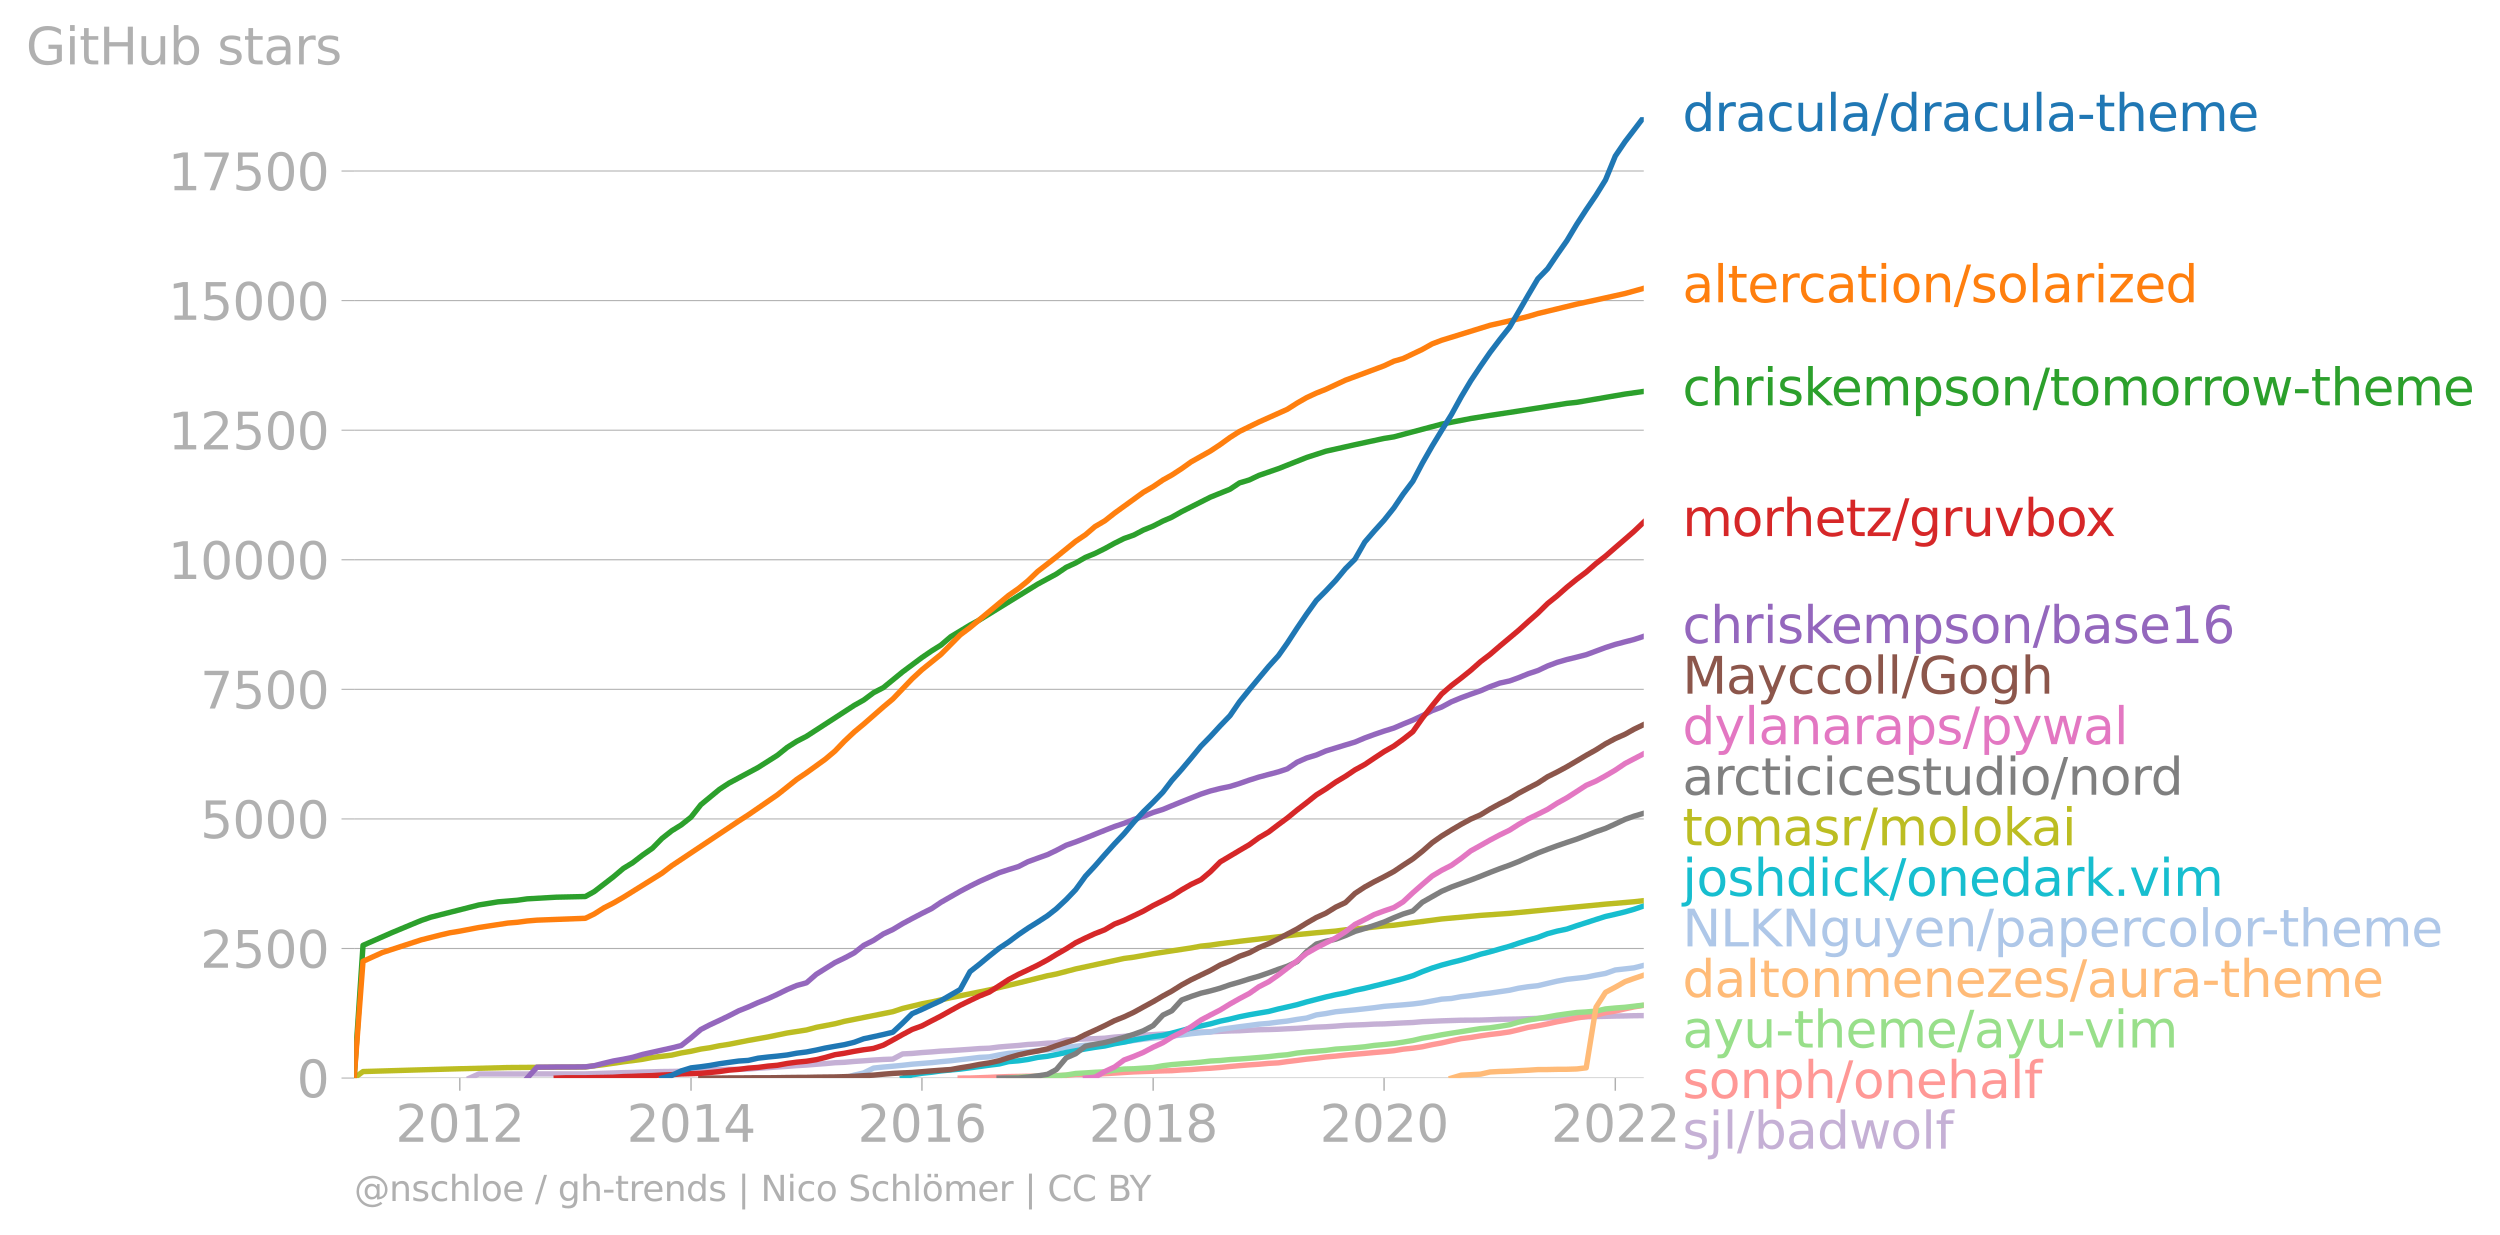 <svg xmlns:xlink="http://www.w3.org/1999/xlink" width="923.071" height="456.096" viewBox="0 0 692.303 342.072" xmlns="http://www.w3.org/2000/svg"><defs><style>*{stroke-linejoin:round;stroke-linecap:butt}</style></defs><g id="figure_1"><path d="M0 342.072h692.303V0H0v342.072z" style="fill:none" id="patch_1"/><g id="axes_1"><path d="M98.073 298.545h357.12V32.433H98.073v266.112z" style="fill:none" id="patch_2"/><g id="matplotlib.axis_1"><g id="xtick_1"><g id="line2d_1"><defs><path id="mb9851a4732" d="M0 0v3.5" style="stroke:#b0b0b0;stroke-width:.4"/></defs><use xlink:href="#mb9851a4732" x="127.329" y="298.545" style="fill:#b0b0b0;stroke:#b0b0b0;stroke-width:.4"/></g><g style="fill:#b0b0b0" transform="matrix(.14 0 0 -.14 109.514 316.183)" id="text_1"><defs><path id="DejaVuSans-32" d="M1228 531h2203V0H469v531q359 372 979 998 621 627 780 809 303 340 423 576 121 236 121 464 0 372-261 606-261 235-680 235-297 0-627-103-329-103-704-313v638q381 153 712 231 332 78 607 78 725 0 1156-363 431-362 431-968 0-288-108-546-107-257-392-607-78-91-497-524-418-433-1181-1211z" transform="scale(.016)"/><path id="DejaVuSans-30" d="M2034 4250q-487 0-733-480-245-479-245-1442 0-959 245-1439 246-480 733-480 491 0 736 480 246 480 246 1439 0 963-246 1442-245 480-736 480zm0 500q785 0 1199-621 414-620 414-1801 0-1178-414-1799Q2819-91 2034-91q-784 0-1198 620-414 621-414 1799 0 1181 414 1801 414 621 1198 621z" transform="scale(.016)"/><path id="DejaVuSans-31" d="M794 531h1031v3560L703 3866v575l1116 225h631V531h1031V0H794v531z" transform="scale(.016)"/></defs><use xlink:href="#DejaVuSans-32"/><use xlink:href="#DejaVuSans-30" x="63.623"/><use xlink:href="#DejaVuSans-31" x="127.246"/><use xlink:href="#DejaVuSans-32" x="190.869"/></g></g><g id="xtick_2"><use xlink:href="#mb9851a4732" x="191.361" y="298.545" style="fill:#b0b0b0;stroke:#b0b0b0;stroke-width:.4" id="line2d_2"/><g style="fill:#b0b0b0" transform="matrix(.14 0 0 -.14 173.546 316.183)" id="text_2"><defs><path id="DejaVuSans-34" d="M2419 4116 825 1625h1594v2491zm-166 550h794V1625h666v-525h-666V0h-628v1100H313v609l1940 2957z" transform="scale(.016)"/></defs><use xlink:href="#DejaVuSans-32"/><use xlink:href="#DejaVuSans-30" x="63.623"/><use xlink:href="#DejaVuSans-31" x="127.246"/><use xlink:href="#DejaVuSans-34" x="190.869"/></g></g><g id="xtick_3"><use xlink:href="#mb9851a4732" x="255.304" y="298.545" style="fill:#b0b0b0;stroke:#b0b0b0;stroke-width:.4" id="line2d_3"/><g style="fill:#b0b0b0" transform="matrix(.14 0 0 -.14 237.489 316.183)" id="text_3"><defs><path id="DejaVuSans-36" d="M2113 2584q-425 0-674-291-248-290-248-796 0-503 248-796 249-292 674-292t673 292q248 293 248 796 0 506-248 796-248 291-673 291zm1253 1979v-575q-238 112-480 171-242 60-480 60-625 0-955-422-329-422-376-1275 184 272 462 417 279 145 613 145 703 0 1111-427 408-426 408-1160 0-719-425-1154Q2819-91 2113-91q-810 0-1238 620-428 621-428 1799 0 1106 525 1764t1409 658q238 0 480-47t505-140z" transform="scale(.016)"/></defs><use xlink:href="#DejaVuSans-32"/><use xlink:href="#DejaVuSans-30" x="63.623"/><use xlink:href="#DejaVuSans-31" x="127.246"/><use xlink:href="#DejaVuSans-36" x="190.869"/></g></g><g id="xtick_4"><use xlink:href="#mb9851a4732" x="319.335" y="298.545" style="fill:#b0b0b0;stroke:#b0b0b0;stroke-width:.4" id="line2d_4"/><g style="fill:#b0b0b0" transform="matrix(.14 0 0 -.14 301.52 316.183)" id="text_4"><defs><path id="DejaVuSans-38" d="M2034 2216q-450 0-708-241-257-241-257-662 0-422 257-663 258-241 708-241t709 242q260 243 260 662 0 421-258 662-257 241-711 241zm-631 268q-406 100-633 378-226 279-226 679 0 559 398 884 399 325 1092 325 697 0 1094-325t397-884q0-400-227-679-226-278-629-378 456-106 710-416 255-309 255-755 0-679-414-1042Q2806-91 2034-91q-771 0-1186 362-414 363-414 1042 0 446 256 755 257 310 713 416zm-231 997q0-362 226-565 227-203 636-203 407 0 636 203 230 203 230 565 0 363-230 566-229 203-636 203-409 0-636-203-226-203-226-566z" transform="scale(.016)"/></defs><use xlink:href="#DejaVuSans-32"/><use xlink:href="#DejaVuSans-30" x="63.623"/><use xlink:href="#DejaVuSans-31" x="127.246"/><use xlink:href="#DejaVuSans-38" x="190.869"/></g></g><g id="xtick_5"><use xlink:href="#mb9851a4732" x="383.279" y="298.545" style="fill:#b0b0b0;stroke:#b0b0b0;stroke-width:.4" id="line2d_5"/><g style="fill:#b0b0b0" transform="matrix(.14 0 0 -.14 365.464 316.183)" id="text_5"><use xlink:href="#DejaVuSans-32"/><use xlink:href="#DejaVuSans-30" x="63.623"/><use xlink:href="#DejaVuSans-32" x="127.246"/><use xlink:href="#DejaVuSans-30" x="190.869"/></g></g><g id="xtick_6"><use xlink:href="#mb9851a4732" x="447.31" y="298.545" style="fill:#b0b0b0;stroke:#b0b0b0;stroke-width:.4" id="line2d_6"/><g style="fill:#b0b0b0" transform="matrix(.14 0 0 -.14 429.495 316.183)" id="text_6"><use xlink:href="#DejaVuSans-32"/><use xlink:href="#DejaVuSans-30" x="63.623"/><use xlink:href="#DejaVuSans-32" x="127.246"/><use xlink:href="#DejaVuSans-32" x="190.869"/></g></g></g><g id="matplotlib.axis_2"><g id="ytick_1"><path d="M98.073 298.545h357.12" clip-path="url(#pf2bce7e494)" style="fill:none;stroke:#b0b0b0;stroke-width:.3;stroke-linecap:square" id="line2d_7"/><g id="line2d_8"><defs><path id="m38e3eb437b" d="M0 0h-3.5" style="stroke:#b0b0b0;stroke-width:.3"/></defs><use xlink:href="#m38e3eb437b" x="98.073" y="298.545" style="fill:#b0b0b0;stroke:#b0b0b0;stroke-width:.3"/></g><use xlink:href="#DejaVuSans-30" style="fill:#b0b0b0" transform="matrix(.14 0 0 -.14 82.166 303.864)" id="text_7"/></g><g id="ytick_2"><path d="M98.073 262.662h357.12" clip-path="url(#pf2bce7e494)" style="fill:none;stroke:#b0b0b0;stroke-width:.3;stroke-linecap:square" id="line2d_9"/><use xlink:href="#m38e3eb437b" x="98.073" y="262.662" style="fill:#b0b0b0;stroke:#b0b0b0;stroke-width:.3" id="line2d_10"/><g style="fill:#b0b0b0" transform="matrix(.14 0 0 -.14 55.443 267.98)" id="text_8"><defs><path id="DejaVuSans-35" d="M691 4666h2478v-532H1269V2991q137 47 274 70 138 23 276 23 781 0 1237-428 457-428 457-1159 0-753-469-1171Q2575-91 1722-91q-294 0-599 50Q819 9 494 109v635q281-153 581-228t634-75q541 0 856 284 316 284 316 772 0 487-316 771-315 285-856 285-253 0-505-56-251-56-513-175v2344z" transform="scale(.016)"/></defs><use xlink:href="#DejaVuSans-32"/><use xlink:href="#DejaVuSans-35" x="63.623"/><use xlink:href="#DejaVuSans-30" x="127.246"/><use xlink:href="#DejaVuSans-30" x="190.869"/></g></g><g id="ytick_3"><path d="M98.073 226.778h357.12" clip-path="url(#pf2bce7e494)" style="fill:none;stroke:#b0b0b0;stroke-width:.3;stroke-linecap:square" id="line2d_11"/><use xlink:href="#m38e3eb437b" x="98.073" y="226.778" style="fill:#b0b0b0;stroke:#b0b0b0;stroke-width:.3" id="line2d_12"/><g style="fill:#b0b0b0" transform="matrix(.14 0 0 -.14 55.443 232.097)" id="text_9"><use xlink:href="#DejaVuSans-35"/><use xlink:href="#DejaVuSans-30" x="63.623"/><use xlink:href="#DejaVuSans-30" x="127.246"/><use xlink:href="#DejaVuSans-30" x="190.869"/></g></g><g id="ytick_4"><path d="M98.073 190.895h357.12" clip-path="url(#pf2bce7e494)" style="fill:none;stroke:#b0b0b0;stroke-width:.3;stroke-linecap:square" id="line2d_13"/><use xlink:href="#m38e3eb437b" x="98.073" y="190.895" style="fill:#b0b0b0;stroke:#b0b0b0;stroke-width:.3" id="line2d_14"/><g style="fill:#b0b0b0" transform="matrix(.14 0 0 -.14 55.443 196.213)" id="text_10"><defs><path id="DejaVuSans-37" d="M525 4666h3000v-269L1831 0h-659l1594 4134H525v532z" transform="scale(.016)"/></defs><use xlink:href="#DejaVuSans-37"/><use xlink:href="#DejaVuSans-35" x="63.623"/><use xlink:href="#DejaVuSans-30" x="127.246"/><use xlink:href="#DejaVuSans-30" x="190.869"/></g></g><g id="ytick_5"><path d="M98.073 155.011h357.12" clip-path="url(#pf2bce7e494)" style="fill:none;stroke:#b0b0b0;stroke-width:.3;stroke-linecap:square" id="line2d_15"/><use xlink:href="#m38e3eb437b" x="98.073" y="155.011" style="fill:#b0b0b0;stroke:#b0b0b0;stroke-width:.3" id="line2d_16"/><g style="fill:#b0b0b0" transform="matrix(.14 0 0 -.14 46.536 160.33)" id="text_11"><use xlink:href="#DejaVuSans-31"/><use xlink:href="#DejaVuSans-30" x="63.623"/><use xlink:href="#DejaVuSans-30" x="127.246"/><use xlink:href="#DejaVuSans-30" x="190.869"/><use xlink:href="#DejaVuSans-30" x="254.492"/></g></g><g id="ytick_6"><path d="M98.073 119.128h357.12" clip-path="url(#pf2bce7e494)" style="fill:none;stroke:#b0b0b0;stroke-width:.3;stroke-linecap:square" id="line2d_17"/><use xlink:href="#m38e3eb437b" x="98.073" y="119.128" style="fill:#b0b0b0;stroke:#b0b0b0;stroke-width:.3" id="line2d_18"/><g style="fill:#b0b0b0" transform="matrix(.14 0 0 -.14 46.536 124.446)" id="text_12"><use xlink:href="#DejaVuSans-31"/><use xlink:href="#DejaVuSans-32" x="63.623"/><use xlink:href="#DejaVuSans-35" x="127.246"/><use xlink:href="#DejaVuSans-30" x="190.869"/><use xlink:href="#DejaVuSans-30" x="254.492"/></g></g><g id="ytick_7"><path d="M98.073 83.244h357.12" clip-path="url(#pf2bce7e494)" style="fill:none;stroke:#b0b0b0;stroke-width:.3;stroke-linecap:square" id="line2d_19"/><use xlink:href="#m38e3eb437b" x="98.073" y="83.244" style="fill:#b0b0b0;stroke:#b0b0b0;stroke-width:.3" id="line2d_20"/><g style="fill:#b0b0b0" transform="matrix(.14 0 0 -.14 46.536 88.563)" id="text_13"><use xlink:href="#DejaVuSans-31"/><use xlink:href="#DejaVuSans-35" x="63.623"/><use xlink:href="#DejaVuSans-30" x="127.246"/><use xlink:href="#DejaVuSans-30" x="190.869"/><use xlink:href="#DejaVuSans-30" x="254.492"/></g></g><g id="ytick_8"><path d="M98.073 47.36h357.12" clip-path="url(#pf2bce7e494)" style="fill:none;stroke:#b0b0b0;stroke-width:.3;stroke-linecap:square" id="line2d_21"/><use xlink:href="#m38e3eb437b" x="98.073" y="47.361" style="fill:#b0b0b0;stroke:#b0b0b0;stroke-width:.3" id="line2d_22"/><g style="fill:#b0b0b0" transform="matrix(.14 0 0 -.14 46.536 52.68)" id="text_14"><use xlink:href="#DejaVuSans-31"/><use xlink:href="#DejaVuSans-37" x="63.623"/><use xlink:href="#DejaVuSans-35" x="127.246"/><use xlink:href="#DejaVuSans-30" x="190.869"/><use xlink:href="#DejaVuSans-30" x="254.492"/></g></g><g style="fill:#b0b0b0" transform="matrix(.14 0 0 -.14 7.2 17.838)" id="text_15"><defs><path id="DejaVuSans-47" d="M3809 666v1253H2778v519h1656V434q-365-259-806-392-440-133-940-133-1094 0-1712 639-617 640-617 1780 0 1144 617 1783 618 639 1712 639 456 0 867-113 411-112 758-331v-672q-350 297-744 447t-828 150q-857 0-1287-478-429-478-429-1425 0-944 429-1422 430-478 1287-478 334 0 596 58 263 58 472 180z" transform="scale(.016)"/><path id="DejaVuSans-69" d="M603 3500h575V0H603v3500zm0 1363h575v-729H603v729z" transform="scale(.016)"/><path id="DejaVuSans-74" d="M1172 4494v-994h1184v-447H1172V1153q0-428 117-550t477-122h590V0h-590q-666 0-919 248-253 249-253 905v1900H172v447h422v994h578z" transform="scale(.016)"/><path id="DejaVuSans-48" d="M628 4666h631V2753h2294v1913h631V0h-631v2222H1259V0H628v4666z" transform="scale(.016)"/><path id="DejaVuSans-75" d="M544 1381v2119h575V1403q0-497 193-746 194-248 582-248 465 0 735 297 271 297 271 810v1984h575V0h-575v538q-209-319-486-474-276-155-642-155-603 0-916 375-312 375-312 1097zm1447 2203z" transform="scale(.016)"/><path id="DejaVuSans-62" d="M3116 1747q0 634-261 995t-717 361q-457 0-718-361t-261-995q0-634 261-995t718-361q456 0 717 361t261 995zM1159 2969q182 312 458 463 277 152 661 152 638 0 1036-506 399-506 399-1331T3314 415Q2916-91 2278-91q-384 0-661 152-276 152-458 464V0H581v4863h578V2969z" transform="scale(.016)"/><path id="DejaVuSans-73" d="M2834 3397v-544q-243 125-506 187-262 63-544 63-428 0-642-131t-214-394q0-200 153-314t616-217l197-44q612-131 870-370t258-667q0-488-386-773Q2250-91 1575-91q-281 0-586 55T347 128v594q319-166 628-249 309-82 613-82 406 0 624 139 219 139 219 392 0 234-158 359-157 125-692 241l-200 47q-534 112-772 345-237 233-237 639 0 494 350 762 350 269 994 269 318 0 599-47 282-46 519-140z" transform="scale(.016)"/><path id="DejaVuSans-61" d="M2194 1759q-697 0-966-159t-269-544q0-306 202-486 202-179 548-179 479 0 768 339t289 901v128h-572zm1147 238V0h-575v531q-197-318-491-470T1556-91q-537 0-855 302-317 302-317 808 0 590 395 890 396 300 1180 300h807v57q0 397-261 614t-733 217q-300 0-585-72-284-72-546-216v532q315 122 612 182 297 61 578 61 760 0 1135-394 375-393 375-1193z" transform="scale(.016)"/><path id="DejaVuSans-72" d="M2631 2963q-97 56-211 82-114 27-251 27-488 0-749-317t-261-911V0H581v3500h578v-544q182 319 472 473 291 155 707 155 59 0 131-8 72-7 159-23l3-590z" transform="scale(.016)"/></defs><use xlink:href="#DejaVuSans-47"/><use xlink:href="#DejaVuSans-69" x="77.49"/><use xlink:href="#DejaVuSans-74" x="105.273"/><use xlink:href="#DejaVuSans-48" x="144.482"/><use xlink:href="#DejaVuSans-75" x="219.678"/><use xlink:href="#DejaVuSans-62" x="283.057"/><use xlink:href="#DejaVuSans-20" x="346.533"/><use xlink:href="#DejaVuSans-73" x="378.32"/><use xlink:href="#DejaVuSans-74" x="430.42"/><use xlink:href="#DejaVuSans-61" x="469.629"/><use xlink:href="#DejaVuSans-72" x="530.908"/><use xlink:href="#DejaVuSans-73" x="572.021"/></g></g><path d="m130.045 298.545 2.54-1.134h2.715l2.628-.014H145.987l2.715-.015H162.104l2.453-.071 2.715-.1 2.628-.087 2.715-.086 2.628-.057 2.716-.115 2.715-.058 2.628-.071 2.715-.03 2.628-.057 2.716-.086 2.715-.172 2.453-.115 2.715-.072 2.628-.086 2.715-.014 2.628-.057 2.715-.23 2.716-.158 2.628-.187 2.715-.172 2.628-.2 2.715-.159 2.716-.215 2.452-.187 2.716-.244 2.628-.114 2.715-.244 2.628-.173 2.715-.215 2.716-.158 2.627-.1 2.716-1.436 2.628-.129 2.715-.244 2.715-.186 2.54-.216 2.716-.143 2.628-.173 2.715-.186 2.628-.201 2.716-.1 2.715-.345 2.628-.215 2.715-.201 2.628-.273 2.715-.143 2.716-.216 2.452-.1 2.716-.747 2.628-.2 2.715-.13 2.628-.072 2.715-.129 2.716-.315 2.627-.201 2.716-.288 2.628-.071 2.715-.115 2.716-.172 2.452-.072 2.716-.086 2.627-.23 2.716-.143 2.628-.072 2.715-.13 2.715-.114 2.628-.058 2.716-.157 2.627-.115 2.716-.058 2.715-.086 2.453-.129 2.715-.115 2.628-.2 2.716-.144 2.627-.1 2.716-.173 2.715-.215 2.628-.1 2.715-.101 2.628-.144 2.716-.057 2.715-.144 2.54-.129 2.716-.115 2.627-.23 2.716-.114 2.628-.115 2.715-.086 2.715-.086 2.628-.015 2.716-.028 2.628-.087 2.715-.114 2.715-.043 2.453-.043 2.715-.101 2.628-.086 2.716-.115 2.627-.115 2.716-.014 2.715-.115 2.628-.086 2.715-.057 2.628-.058 2.716-.072 2.715-.043 2.453-.057 2.715-.029" clip-path="url(#pf2bce7e494)" style="fill:none;stroke:#c5b0d5;stroke-width:1.5;stroke-linecap:square" id="line2d_23"/><path d="m265.903 298.545 2.715-.014 2.628-.086 2.716-.1 2.715-.13 2.628-.086 2.715-.043 2.628-.058h2.715l2.716-.1 2.452-.072 2.716-.057 2.628-.259 2.715-.014 2.628-.043 2.715-.158 2.716-.158 2.627-.172 2.716-.158 2.628-.1 2.715-.087 2.716-.1 2.452-.057 2.716-.201 2.627-.115 2.716-.216 2.628-.143 2.715-.215 2.715-.273 2.628-.23 2.716-.215 2.627-.172 2.716-.244 2.715-.144 2.453-.344 2.715-.33 2.628-.345 2.716-.273 2.627-.344 2.716-.23 2.715-.287 2.628-.23 2.715-.23 2.628-.243 2.716-.23 2.715-.273 2.54-.43 2.716-.273 2.627-.387 2.716-.589 2.628-.474 2.715-.617 2.715-.574 2.628-.33 2.716-.445 2.628-.373 2.715-.316 2.715-.402 2.453-.574 2.715-.689 2.628-.43 2.716-.532 2.627-.574 2.716-.502 2.715-.546 2.628-.401 2.715-.374 2.628-.703 2.716-.43 2.715-.632 2.453-.531 2.715-.43" clip-path="url(#pf2bce7e494)" style="fill:none;stroke:#ff9896;stroke-width:1.5;stroke-linecap:square" id="line2d_24"/><path d="m279.305 298.545 2.715-.2 2.628-.173 2.715-.115 2.716-.029 2.452-.129 2.716-.2 2.628-.431 2.715-.158 2.628-.173 2.715-.129 2.716-.459 2.627-.316 2.716-.072 2.628-.172 2.715-.186 2.716-.488 2.452-.302 2.716-.23 2.627-.2 2.716-.244 2.628-.316 2.715-.144 2.715-.258 2.628-.158 2.716-.201 2.627-.215 2.716-.244 2.715-.316 2.453-.201 2.715-.474 2.628-.287 2.716-.23 2.627-.215 2.716-.359 2.715-.172 2.628-.215 2.715-.258 2.628-.374 2.716-.244 2.715-.287 2.54-.373 2.716-.474 2.627-.617 2.716-.445 2.628-.502 2.715-.445 2.715-.43 2.628-.417 2.716-.416 2.628-.23 2.715-.402 2.715-.445 2.453-.717 2.715-.56 2.628-.43 2.716-.46 2.627-.474 2.716-.387 2.715-.359 2.628-.158 2.715-.23 2.628-.602 2.716-.259 2.715-.2 2.453-.288 2.715-.316" clip-path="url(#pf2bce7e494)" style="fill:none;stroke:#98df8a;stroke-width:1.5;stroke-linecap:square" id="line2d_25"/><g style="fill:#1f77b4" transform="matrix(.14 0 0 -.14 465.907 36.296)" id="text_16"><defs><path id="DejaVuSans-64" d="M2906 2969v1894h575V0h-575v525q-181-312-458-464-276-152-664-152-634 0-1033 506-398 507-398 1332t398 1331q399 506 1033 506 388 0 664-152 277-151 458-463zM947 1747q0-634 261-995t717-361q456 0 718 361 263 361 263 995t-263 995q-262 361-718 361t-717-361q-261-361-261-995z" transform="scale(.016)"/><path id="DejaVuSans-63" d="M3122 3366v-538q-244 135-489 202t-495 67q-560 0-870-355-309-354-309-995t309-996q310-354 870-354 250 0 495 67t489 202V134Q2881 22 2623-34q-257-57-548-57-791 0-1257 497-465 497-465 1341 0 856 470 1346 471 491 1290 491 265 0 518-55 253-54 491-163z" transform="scale(.016)"/><path id="DejaVuSans-6c" d="M603 4863h575V0H603v4863z" transform="scale(.016)"/><path id="DejaVuSans-2f" d="M1625 4666h531L531-594H0l1625 5260z" transform="scale(.016)"/><path id="DejaVuSans-2d" d="M313 2009h1684v-512H313v512z" transform="scale(.016)"/><path id="DejaVuSans-68" d="M3513 2113V0h-575v2094q0 497-194 743-194 247-581 247-466 0-735-297-269-296-269-809V0H581v4863h578V2956q207 316 486 472 280 156 646 156 603 0 912-373 310-373 310-1098z" transform="scale(.016)"/><path id="DejaVuSans-65" d="M3597 1894v-281H953q38-594 358-905t892-311q331 0 642 81t618 244V178Q3153 47 2828-22t-659-69q-838 0-1327 487-489 488-489 1320 0 859 464 1363 464 505 1252 505 706 0 1117-455 411-454 411-1235zm-575 169q-6 471-264 752-258 282-683 282-481 0-770-272t-333-766l2050 4z" transform="scale(.016)"/><path id="DejaVuSans-6d" d="M3328 2828q216 388 516 572t706 184q547 0 844-383 297-382 297-1088V0h-578v2094q0 503-179 746-178 244-543 244-447 0-707-297-259-296-259-809V0h-578v2094q0 506-178 748t-550 242q-441 0-701-298-259-298-259-808V0H581v3500h578v-544q197 322 472 475t653 153q382 0 649-194 267-193 395-562z" transform="scale(.016)"/></defs><use xlink:href="#DejaVuSans-64"/><use xlink:href="#DejaVuSans-72" x="63.477"/><use xlink:href="#DejaVuSans-61" x="104.59"/><use xlink:href="#DejaVuSans-63" x="165.869"/><use xlink:href="#DejaVuSans-75" x="220.85"/><use xlink:href="#DejaVuSans-6c" x="284.229"/><use xlink:href="#DejaVuSans-61" x="312.012"/><use xlink:href="#DejaVuSans-2f" x="373.291"/><use xlink:href="#DejaVuSans-64" x="406.982"/><use xlink:href="#DejaVuSans-72" x="470.459"/><use xlink:href="#DejaVuSans-61" x="511.572"/><use xlink:href="#DejaVuSans-63" x="572.852"/><use xlink:href="#DejaVuSans-75" x="627.832"/><use xlink:href="#DejaVuSans-6c" x="691.211"/><use xlink:href="#DejaVuSans-61" x="718.994"/><use xlink:href="#DejaVuSans-2d" x="780.273"/><use xlink:href="#DejaVuSans-74" x="816.357"/><use xlink:href="#DejaVuSans-68" x="855.566"/><use xlink:href="#DejaVuSans-65" x="918.945"/><use xlink:href="#DejaVuSans-6d" x="980.469"/><use xlink:href="#DejaVuSans-65" x="1077.881"/></g><g style="fill:#ff7f0e" transform="matrix(.14 0 0 -.14 465.907 83.705)" id="text_17"><defs><path id="DejaVuSans-6f" d="M1959 3097q-462 0-731-361t-269-989q0-628 267-989 268-361 733-361 460 0 728 362 269 363 269 988 0 622-269 986-268 364-728 364zm0 487q750 0 1178-488 429-487 429-1349 0-859-429-1349Q2709-91 1959-91q-753 0-1180 489-426 490-426 1349 0 862 426 1349 427 488 1180 488z" transform="scale(.016)"/><path id="DejaVuSans-6e" d="M3513 2113V0h-575v2094q0 497-194 743-194 247-581 247-466 0-735-297-269-296-269-809V0H581v3500h578v-544q207 316 486 472 280 156 646 156 603 0 912-373 310-373 310-1098z" transform="scale(.016)"/><path id="DejaVuSans-7a" d="M353 3500h2731v-525L922 459h2162V0H275v525l2163 2516H353v459z" transform="scale(.016)"/></defs><use xlink:href="#DejaVuSans-61"/><use xlink:href="#DejaVuSans-6c" x="61.279"/><use xlink:href="#DejaVuSans-74" x="89.063"/><use xlink:href="#DejaVuSans-65" x="128.271"/><use xlink:href="#DejaVuSans-72" x="189.795"/><use xlink:href="#DejaVuSans-63" x="228.658"/><use xlink:href="#DejaVuSans-61" x="283.639"/><use xlink:href="#DejaVuSans-74" x="344.918"/><use xlink:href="#DejaVuSans-69" x="384.127"/><use xlink:href="#DejaVuSans-6f" x="411.91"/><use xlink:href="#DejaVuSans-6e" x="473.092"/><use xlink:href="#DejaVuSans-2f" x="536.471"/><use xlink:href="#DejaVuSans-73" x="570.162"/><use xlink:href="#DejaVuSans-6f" x="622.262"/><use xlink:href="#DejaVuSans-6c" x="683.443"/><use xlink:href="#DejaVuSans-61" x="711.227"/><use xlink:href="#DejaVuSans-72" x="772.506"/><use xlink:href="#DejaVuSans-69" x="813.619"/><use xlink:href="#DejaVuSans-7a" x="841.402"/><use xlink:href="#DejaVuSans-65" x="893.893"/><use xlink:href="#DejaVuSans-64" x="955.416"/></g><g style="fill:#2ca02c" transform="matrix(.14 0 0 -.14 465.907 112.254)" id="text_18"><defs><path id="DejaVuSans-6b" d="M581 4863h578V1991l1716 1509h734L1753 1863 3688 0h-750L1159 1709V0H581v4863z" transform="scale(.016)"/><path id="DejaVuSans-70" d="M1159 525v-1856H581v4831h578v-531q182 312 458 463 277 152 661 152 638 0 1036-506 399-506 399-1331T3314 415Q2916-91 2278-91q-384 0-661 152-276 152-458 464zm1957 1222q0 634-261 995t-717 361q-457 0-718-361t-261-995q0-634 261-995t718-361q456 0 717 361t261 995z" transform="scale(.016)"/><path id="DejaVuSans-77" d="M269 3500h575l719-2731 715 2731h678l719-2731 716 2731h575L4050 0h-678l-753 2869L1863 0h-679L269 3500z" transform="scale(.016)"/></defs><use xlink:href="#DejaVuSans-63"/><use xlink:href="#DejaVuSans-68" x="54.98"/><use xlink:href="#DejaVuSans-72" x="118.359"/><use xlink:href="#DejaVuSans-69" x="159.473"/><use xlink:href="#DejaVuSans-73" x="187.256"/><use xlink:href="#DejaVuSans-6b" x="239.355"/><use xlink:href="#DejaVuSans-65" x="293.641"/><use xlink:href="#DejaVuSans-6d" x="355.164"/><use xlink:href="#DejaVuSans-70" x="452.576"/><use xlink:href="#DejaVuSans-73" x="516.053"/><use xlink:href="#DejaVuSans-6f" x="568.152"/><use xlink:href="#DejaVuSans-6e" x="629.334"/><use xlink:href="#DejaVuSans-2f" x="692.713"/><use xlink:href="#DejaVuSans-74" x="726.404"/><use xlink:href="#DejaVuSans-6f" x="765.613"/><use xlink:href="#DejaVuSans-6d" x="826.795"/><use xlink:href="#DejaVuSans-6f" x="924.207"/><use xlink:href="#DejaVuSans-72" x="985.389"/><use xlink:href="#DejaVuSans-72" x="1024.752"/><use xlink:href="#DejaVuSans-6f" x="1063.615"/><use xlink:href="#DejaVuSans-77" x="1124.797"/><use xlink:href="#DejaVuSans-2d" x="1206.584"/><use xlink:href="#DejaVuSans-74" x="1242.668"/><use xlink:href="#DejaVuSans-68" x="1281.877"/><use xlink:href="#DejaVuSans-65" x="1345.256"/><use xlink:href="#DejaVuSans-6d" x="1406.779"/><use xlink:href="#DejaVuSans-65" x="1504.191"/></g><g style="fill:#d62728" transform="matrix(.14 0 0 -.14 465.907 148.44)" id="text_19"><defs><path id="DejaVuSans-67" d="M2906 1791q0 625-258 968-257 344-723 344-462 0-720-344-258-343-258-968 0-622 258-966t720-344q466 0 723 344 258 344 258 966zm575-1357q0-893-397-1329-396-436-1215-436-303 0-572 45t-522 139v559q253-137 500-202 247-66 503-66 566 0 847 295t281 892v285q-178-310-456-463T1784 0Q1141 0 747 490 353 981 353 1791q0 812 394 1302 394 491 1037 491 388 0 666-153t456-462v531h575V434z" transform="scale(.016)"/><path id="DejaVuSans-76" d="M191 3500h609L1894 563l1094 2937h609L2284 0h-781L191 3500z" transform="scale(.016)"/><path id="DejaVuSans-78" d="M3513 3500 2247 1797 3578 0h-678L1881 1375 863 0H184l1360 1831L300 3500h678l928-1247 928 1247h679z" transform="scale(.016)"/></defs><use xlink:href="#DejaVuSans-6d"/><use xlink:href="#DejaVuSans-6f" x="97.412"/><use xlink:href="#DejaVuSans-72" x="158.594"/><use xlink:href="#DejaVuSans-68" x="197.957"/><use xlink:href="#DejaVuSans-65" x="261.336"/><use xlink:href="#DejaVuSans-74" x="322.859"/><use xlink:href="#DejaVuSans-7a" x="362.068"/><use xlink:href="#DejaVuSans-2f" x="414.559"/><use xlink:href="#DejaVuSans-67" x="448.25"/><use xlink:href="#DejaVuSans-72" x="511.727"/><use xlink:href="#DejaVuSans-75" x="552.84"/><use xlink:href="#DejaVuSans-76" x="616.219"/><use xlink:href="#DejaVuSans-62" x="675.398"/><use xlink:href="#DejaVuSans-6f" x="738.875"/><use xlink:href="#DejaVuSans-78" x="796.932"/></g><g style="fill:#9467bd" transform="matrix(.14 0 0 -.14 465.907 178.084)" id="text_20"><use xlink:href="#DejaVuSans-63"/><use xlink:href="#DejaVuSans-68" x="54.98"/><use xlink:href="#DejaVuSans-72" x="118.359"/><use xlink:href="#DejaVuSans-69" x="159.473"/><use xlink:href="#DejaVuSans-73" x="187.256"/><use xlink:href="#DejaVuSans-6b" x="239.355"/><use xlink:href="#DejaVuSans-65" x="293.641"/><use xlink:href="#DejaVuSans-6d" x="355.164"/><use xlink:href="#DejaVuSans-70" x="452.576"/><use xlink:href="#DejaVuSans-73" x="516.053"/><use xlink:href="#DejaVuSans-6f" x="568.152"/><use xlink:href="#DejaVuSans-6e" x="629.334"/><use xlink:href="#DejaVuSans-2f" x="692.713"/><use xlink:href="#DejaVuSans-62" x="726.404"/><use xlink:href="#DejaVuSans-61" x="789.881"/><use xlink:href="#DejaVuSans-73" x="851.16"/><use xlink:href="#DejaVuSans-65" x="903.26"/><use xlink:href="#DejaVuSans-31" x="964.783"/><use xlink:href="#DejaVuSans-36" x="1028.406"/></g><g style="fill:#8c564b" transform="matrix(.14 0 0 -.14 465.907 192.084)" id="text_21"><defs><path id="DejaVuSans-4d" d="M628 4666h941l1190-3175 1197 3175h941V0h-616v4097L3078 897h-634L1241 4097V0H628v4666z" transform="scale(.016)"/><path id="DejaVuSans-79" d="M2059-325q-243-625-475-815-231-191-618-191H506v481h338q237 0 368 113 132 112 291 531l103 262L191 3500h609L1894 763l1094 2737h609L2059-325z" transform="scale(.016)"/></defs><use xlink:href="#DejaVuSans-4d"/><use xlink:href="#DejaVuSans-61" x="86.279"/><use xlink:href="#DejaVuSans-79" x="147.559"/><use xlink:href="#DejaVuSans-63" x="206.738"/><use xlink:href="#DejaVuSans-63" x="261.719"/><use xlink:href="#DejaVuSans-6f" x="316.699"/><use xlink:href="#DejaVuSans-6c" x="377.881"/><use xlink:href="#DejaVuSans-6c" x="405.664"/><use xlink:href="#DejaVuSans-2f" x="433.447"/><use xlink:href="#DejaVuSans-47" x="467.139"/><use xlink:href="#DejaVuSans-6f" x="544.629"/><use xlink:href="#DejaVuSans-67" x="605.811"/><use xlink:href="#DejaVuSans-68" x="669.287"/></g><g style="fill:#e377c2" transform="matrix(.14 0 0 -.14 465.907 206.084)" id="text_22"><use xlink:href="#DejaVuSans-64"/><use xlink:href="#DejaVuSans-79" x="63.477"/><use xlink:href="#DejaVuSans-6c" x="122.656"/><use xlink:href="#DejaVuSans-61" x="150.439"/><use xlink:href="#DejaVuSans-6e" x="211.719"/><use xlink:href="#DejaVuSans-61" x="275.098"/><use xlink:href="#DejaVuSans-72" x="336.377"/><use xlink:href="#DejaVuSans-61" x="377.49"/><use xlink:href="#DejaVuSans-70" x="438.77"/><use xlink:href="#DejaVuSans-73" x="502.246"/><use xlink:href="#DejaVuSans-2f" x="554.346"/><use xlink:href="#DejaVuSans-70" x="588.037"/><use xlink:href="#DejaVuSans-79" x="651.514"/><use xlink:href="#DejaVuSans-77" x="710.693"/><use xlink:href="#DejaVuSans-61" x="792.48"/><use xlink:href="#DejaVuSans-6c" x="853.76"/></g><g style="fill:#7f7f7f" transform="matrix(.14 0 0 -.14 465.907 220.084)" id="text_23"><use xlink:href="#DejaVuSans-61"/><use xlink:href="#DejaVuSans-72" x="61.279"/><use xlink:href="#DejaVuSans-63" x="100.143"/><use xlink:href="#DejaVuSans-74" x="155.123"/><use xlink:href="#DejaVuSans-69" x="194.332"/><use xlink:href="#DejaVuSans-63" x="222.115"/><use xlink:href="#DejaVuSans-69" x="277.096"/><use xlink:href="#DejaVuSans-63" x="304.879"/><use xlink:href="#DejaVuSans-65" x="359.859"/><use xlink:href="#DejaVuSans-73" x="421.383"/><use xlink:href="#DejaVuSans-74" x="473.482"/><use xlink:href="#DejaVuSans-75" x="512.691"/><use xlink:href="#DejaVuSans-64" x="576.07"/><use xlink:href="#DejaVuSans-69" x="639.547"/><use xlink:href="#DejaVuSans-6f" x="667.33"/><use xlink:href="#DejaVuSans-2f" x="728.512"/><use xlink:href="#DejaVuSans-6e" x="762.203"/><use xlink:href="#DejaVuSans-6f" x="825.582"/><use xlink:href="#DejaVuSans-72" x="886.764"/><use xlink:href="#DejaVuSans-64" x="926.127"/></g><g style="fill:#bcbd22" transform="matrix(.14 0 0 -.14 465.907 234.084)" id="text_24"><use xlink:href="#DejaVuSans-74"/><use xlink:href="#DejaVuSans-6f" x="39.209"/><use xlink:href="#DejaVuSans-6d" x="100.391"/><use xlink:href="#DejaVuSans-61" x="197.803"/><use xlink:href="#DejaVuSans-73" x="259.082"/><use xlink:href="#DejaVuSans-72" x="311.182"/><use xlink:href="#DejaVuSans-2f" x="352.295"/><use xlink:href="#DejaVuSans-6d" x="385.986"/><use xlink:href="#DejaVuSans-6f" x="483.398"/><use xlink:href="#DejaVuSans-6c" x="544.58"/><use xlink:href="#DejaVuSans-6f" x="572.363"/><use xlink:href="#DejaVuSans-6b" x="633.545"/><use xlink:href="#DejaVuSans-61" x="689.705"/><use xlink:href="#DejaVuSans-69" x="750.984"/></g><g style="fill:#17becf" transform="matrix(.14 0 0 -.14 465.907 248.084)" id="text_25"><defs><path id="DejaVuSans-6a" d="M603 3500h575V-63q0-668-255-968-254-300-820-300h-219v487H38q328 0 446 152Q603-541 603-63v3563zm0 1363h575v-729H603v729z" transform="scale(.016)"/><path id="DejaVuSans-2e" d="M684 794h660V0H684v794z" transform="scale(.016)"/></defs><use xlink:href="#DejaVuSans-6a"/><use xlink:href="#DejaVuSans-6f" x="27.783"/><use xlink:href="#DejaVuSans-73" x="88.965"/><use xlink:href="#DejaVuSans-68" x="141.064"/><use xlink:href="#DejaVuSans-64" x="204.443"/><use xlink:href="#DejaVuSans-69" x="267.92"/><use xlink:href="#DejaVuSans-63" x="295.703"/><use xlink:href="#DejaVuSans-6b" x="350.684"/><use xlink:href="#DejaVuSans-2f" x="408.594"/><use xlink:href="#DejaVuSans-6f" x="442.285"/><use xlink:href="#DejaVuSans-6e" x="503.467"/><use xlink:href="#DejaVuSans-65" x="566.846"/><use xlink:href="#DejaVuSans-64" x="628.369"/><use xlink:href="#DejaVuSans-61" x="691.846"/><use xlink:href="#DejaVuSans-72" x="753.125"/><use xlink:href="#DejaVuSans-6b" x="794.238"/><use xlink:href="#DejaVuSans-2e" x="852.148"/><use xlink:href="#DejaVuSans-76" x="883.936"/><use xlink:href="#DejaVuSans-69" x="943.115"/><use xlink:href="#DejaVuSans-6d" x="970.898"/></g><g style="fill:#aec7e8" transform="matrix(.14 0 0 -.14 465.907 262.084)" id="text_26"><defs><path id="DejaVuSans-4e" d="M628 4666h850L3547 763v3903h612V0h-850L1241 3903V0H628v4666z" transform="scale(.016)"/><path id="DejaVuSans-4c" d="M628 4666h631V531h2272V0H628v4666z" transform="scale(.016)"/><path id="DejaVuSans-4b" d="M628 4666h631V2694l2094 1972h813L1850 2491 4331 0h-831L1259 2247V0H628v4666z" transform="scale(.016)"/></defs><use xlink:href="#DejaVuSans-4e"/><use xlink:href="#DejaVuSans-4c" x="74.805"/><use xlink:href="#DejaVuSans-4b" x="130.518"/><use xlink:href="#DejaVuSans-4e" x="196.094"/><use xlink:href="#DejaVuSans-67" x="270.898"/><use xlink:href="#DejaVuSans-75" x="334.375"/><use xlink:href="#DejaVuSans-79" x="397.754"/><use xlink:href="#DejaVuSans-65" x="456.934"/><use xlink:href="#DejaVuSans-6e" x="518.457"/><use xlink:href="#DejaVuSans-2f" x="581.836"/><use xlink:href="#DejaVuSans-70" x="615.527"/><use xlink:href="#DejaVuSans-61" x="679.004"/><use xlink:href="#DejaVuSans-70" x="740.283"/><use xlink:href="#DejaVuSans-65" x="803.76"/><use xlink:href="#DejaVuSans-72" x="865.283"/><use xlink:href="#DejaVuSans-63" x="904.146"/><use xlink:href="#DejaVuSans-6f" x="959.127"/><use xlink:href="#DejaVuSans-6c" x="1020.309"/><use xlink:href="#DejaVuSans-6f" x="1048.092"/><use xlink:href="#DejaVuSans-72" x="1109.273"/><use xlink:href="#DejaVuSans-2d" x="1144.012"/><use xlink:href="#DejaVuSans-74" x="1180.096"/><use xlink:href="#DejaVuSans-68" x="1219.305"/><use xlink:href="#DejaVuSans-65" x="1282.684"/><use xlink:href="#DejaVuSans-6d" x="1344.207"/><use xlink:href="#DejaVuSans-65" x="1441.619"/></g><g style="fill:#ffbb78" transform="matrix(.14 0 0 -.14 465.907 276.084)" id="text_27"><use xlink:href="#DejaVuSans-64"/><use xlink:href="#DejaVuSans-61" x="63.477"/><use xlink:href="#DejaVuSans-6c" x="124.756"/><use xlink:href="#DejaVuSans-74" x="152.539"/><use xlink:href="#DejaVuSans-6f" x="191.748"/><use xlink:href="#DejaVuSans-6e" x="252.93"/><use xlink:href="#DejaVuSans-6d" x="316.309"/><use xlink:href="#DejaVuSans-65" x="413.721"/><use xlink:href="#DejaVuSans-6e" x="475.244"/><use xlink:href="#DejaVuSans-65" x="538.623"/><use xlink:href="#DejaVuSans-7a" x="600.146"/><use xlink:href="#DejaVuSans-65" x="652.637"/><use xlink:href="#DejaVuSans-73" x="714.16"/><use xlink:href="#DejaVuSans-2f" x="766.26"/><use xlink:href="#DejaVuSans-61" x="799.951"/><use xlink:href="#DejaVuSans-75" x="861.23"/><use xlink:href="#DejaVuSans-72" x="924.609"/><use xlink:href="#DejaVuSans-61" x="965.723"/><use xlink:href="#DejaVuSans-2d" x="1027.002"/><use xlink:href="#DejaVuSans-74" x="1063.086"/><use xlink:href="#DejaVuSans-68" x="1102.295"/><use xlink:href="#DejaVuSans-65" x="1165.674"/><use xlink:href="#DejaVuSans-6d" x="1227.197"/><use xlink:href="#DejaVuSans-65" x="1324.609"/></g><g style="fill:#98df8a" transform="matrix(.14 0 0 -.14 465.907 290.084)" id="text_28"><use xlink:href="#DejaVuSans-61"/><use xlink:href="#DejaVuSans-79" x="61.279"/><use xlink:href="#DejaVuSans-75" x="120.459"/><use xlink:href="#DejaVuSans-2d" x="183.838"/><use xlink:href="#DejaVuSans-74" x="219.922"/><use xlink:href="#DejaVuSans-68" x="259.131"/><use xlink:href="#DejaVuSans-65" x="322.51"/><use xlink:href="#DejaVuSans-6d" x="384.033"/><use xlink:href="#DejaVuSans-65" x="481.445"/><use xlink:href="#DejaVuSans-2f" x="542.969"/><use xlink:href="#DejaVuSans-61" x="576.66"/><use xlink:href="#DejaVuSans-79" x="637.939"/><use xlink:href="#DejaVuSans-75" x="697.119"/><use xlink:href="#DejaVuSans-2d" x="760.498"/><use xlink:href="#DejaVuSans-76" x="793.957"/><use xlink:href="#DejaVuSans-69" x="853.137"/><use xlink:href="#DejaVuSans-6d" x="880.92"/></g><g style="fill:#ff9896" transform="matrix(.14 0 0 -.14 465.907 304.084)" id="text_29"><defs><path id="DejaVuSans-66" d="M2375 4863v-479h-550q-309 0-430-125-120-125-120-450v-309h947v-447h-947V0H697v3053H147v447h550v244q0 584 272 851 272 268 862 268h544z" transform="scale(.016)"/></defs><use xlink:href="#DejaVuSans-73"/><use xlink:href="#DejaVuSans-6f" x="52.1"/><use xlink:href="#DejaVuSans-6e" x="113.281"/><use xlink:href="#DejaVuSans-70" x="176.66"/><use xlink:href="#DejaVuSans-68" x="240.137"/><use xlink:href="#DejaVuSans-2f" x="303.516"/><use xlink:href="#DejaVuSans-6f" x="337.207"/><use xlink:href="#DejaVuSans-6e" x="398.389"/><use xlink:href="#DejaVuSans-65" x="461.768"/><use xlink:href="#DejaVuSans-68" x="523.291"/><use xlink:href="#DejaVuSans-61" x="586.67"/><use xlink:href="#DejaVuSans-6c" x="647.949"/><use xlink:href="#DejaVuSans-66" x="675.732"/></g><g style="fill:#c5b0d5" transform="matrix(.14 0 0 -.14 465.907 318.084)" id="text_30"><use xlink:href="#DejaVuSans-73"/><use xlink:href="#DejaVuSans-6a" x="52.1"/><use xlink:href="#DejaVuSans-6c" x="79.883"/><use xlink:href="#DejaVuSans-2f" x="107.666"/><use xlink:href="#DejaVuSans-62" x="141.357"/><use xlink:href="#DejaVuSans-61" x="204.834"/><use xlink:href="#DejaVuSans-64" x="266.113"/><use xlink:href="#DejaVuSans-77" x="329.59"/><use xlink:href="#DejaVuSans-6f" x="411.377"/><use xlink:href="#DejaVuSans-6c" x="472.559"/><use xlink:href="#DejaVuSans-66" x="500.342"/></g><g style="fill:#b0b0b0" transform="matrix(.097 0 0 -.097 98.073 332.581)" id="text_31"><defs><path id="DejaVuSans-40" d="M2381 1678q0-447 222-702 222-254 610-254 384 0 604 256 221 256 221 700 0 438-225 695-225 258-607 258-378 0-602-256-223-256-223-697zm1703-934q-187-241-429-355t-564-114q-538 0-874 389t-336 1014q0 625 337 1015 338 391 873 391 322 0 565-117 244-117 428-354v409h447V722q457 69 714 417 258 349 258 902 0 334-99 628-98 294-298 544-325 409-792 626t-1017 217q-384 0-738-102-353-101-653-301-490-319-767-836-276-517-276-1120 0-497 179-932 180-434 521-765 328-325 759-495 431-171 922-171 403 0 792 136t714 389l281-347q-390-303-851-464t-936-161q-578 0-1091 205-512 205-912 595Q841 78 631 592q-209 514-209 1105 0 569 212 1084 213 516 607 907 403 396 931 607t1119 211q662 0 1229-272 568-271 952-771 234-307 357-666 124-359 124-744 0-822-497-1297T4084 263v481z" transform="scale(.016)"/><path id="DejaVuSans-7c" d="M1344 4891v-6400H813v6400h531z" transform="scale(.016)"/><path id="DejaVuSans-53" d="M3425 4513v-616q-359 172-678 256-319 85-616 85-515 0-795-200t-280-569q0-310 186-468 186-157 705-254l381-78q706-135 1042-474t336-907q0-679-455-1029Q2797-91 1919-91q-331 0-705 75-373 75-773 222v650q384-215 753-325 369-109 725-109 540 0 834 212 294 213 294 607 0 343-211 537t-692 291l-385 75q-706 140-1022 440-315 300-315 835 0 619 436 975t1201 356q329 0 669-60 341-59 697-177z" transform="scale(.016)"/><path id="DejaVuSans-f6" d="M1959 3097q-462 0-731-361t-269-989q0-628 267-989 268-361 733-361 460 0 728 362 269 363 269 988 0 622-269 986-268 364-728 364zm0 487q750 0 1178-488 429-487 429-1349 0-859-429-1349Q2709-91 1959-91q-753 0-1180 489-426 490-426 1349 0 862 426 1349 427 488 1180 488zm295 1266h634v-631h-634v631zm-1222 0h634v-631h-634v631z" transform="scale(.016)"/><path id="DejaVuSans-43" d="M4122 4306v-665q-319 297-680 443-361 147-767 147-800 0-1225-489t-425-1414q0-922 425-1411t1225-489q406 0 767 147t680 444V359q-331-225-702-338-370-112-782-112-1060 0-1670 648-609 649-609 1771 0 1125 609 1773 610 649 1670 649 418 0 788-111 371-111 696-333z" transform="scale(.016)"/><path id="DejaVuSans-42" d="M1259 2228V519h1013q509 0 754 211 246 211 246 645 0 438-246 645-245 208-754 208H1259zm0 1919V2741h935q462 0 688 173 227 174 227 530 0 353-227 528-226 175-688 175h-935zm-631 519h1613q722 0 1112-300 391-300 391-853 0-429-200-682t-588-315q466-100 724-418 258-317 258-792 0-625-425-966Q3088 0 2303 0H628v4666z" transform="scale(.016)"/><path id="DejaVuSans-59" d="M-13 4666h679l1293-1919 1285 1919h678L2272 2222V0h-634v2222L-13 4666z" transform="scale(.016)"/></defs><use xlink:href="#DejaVuSans-40"/><use xlink:href="#DejaVuSans-6e" x="100"/><use xlink:href="#DejaVuSans-73" x="163.379"/><use xlink:href="#DejaVuSans-63" x="215.479"/><use xlink:href="#DejaVuSans-68" x="270.459"/><use xlink:href="#DejaVuSans-6c" x="333.838"/><use xlink:href="#DejaVuSans-6f" x="361.621"/><use xlink:href="#DejaVuSans-65" x="422.803"/><use xlink:href="#DejaVuSans-20" x="484.326"/><use xlink:href="#DejaVuSans-2f" x="516.113"/><use xlink:href="#DejaVuSans-20" x="549.805"/><use xlink:href="#DejaVuSans-67" x="581.592"/><use xlink:href="#DejaVuSans-68" x="645.068"/><use xlink:href="#DejaVuSans-2d" x="708.447"/><use xlink:href="#DejaVuSans-74" x="744.531"/><use xlink:href="#DejaVuSans-72" x="783.74"/><use xlink:href="#DejaVuSans-65" x="822.604"/><use xlink:href="#DejaVuSans-6e" x="884.127"/><use xlink:href="#DejaVuSans-64" x="947.506"/><use xlink:href="#DejaVuSans-73" x="1010.982"/><use xlink:href="#DejaVuSans-20" x="1063.082"/><use xlink:href="#DejaVuSans-7c" x="1094.869"/><use xlink:href="#DejaVuSans-20" x="1128.561"/><use xlink:href="#DejaVuSans-4e" x="1160.348"/><use xlink:href="#DejaVuSans-69" x="1235.152"/><use xlink:href="#DejaVuSans-63" x="1262.936"/><use xlink:href="#DejaVuSans-6f" x="1317.916"/><use xlink:href="#DejaVuSans-20" x="1379.098"/><use xlink:href="#DejaVuSans-53" x="1410.885"/><use xlink:href="#DejaVuSans-63" x="1474.361"/><use xlink:href="#DejaVuSans-68" x="1529.342"/><use xlink:href="#DejaVuSans-6c" x="1592.721"/><use xlink:href="#DejaVuSans-f6" x="1620.504"/><use xlink:href="#DejaVuSans-6d" x="1681.686"/><use xlink:href="#DejaVuSans-65" x="1779.098"/><use xlink:href="#DejaVuSans-72" x="1840.621"/><use xlink:href="#DejaVuSans-20" x="1881.734"/><use xlink:href="#DejaVuSans-7c" x="1913.521"/><use xlink:href="#DejaVuSans-20" x="1947.213"/><use xlink:href="#DejaVuSans-43" x="1979"/><use xlink:href="#DejaVuSans-43" x="2048.824"/><use xlink:href="#DejaVuSans-20" x="2118.648"/><use xlink:href="#DejaVuSans-42" x="2150.436"/><use xlink:href="#DejaVuSans-59" x="2213.539"/></g><path d="m401.936 298.545 2.715-.804 2.628-.143 2.716-.144 2.628-.603 2.715-.143 2.715-.072 2.453-.143 2.715-.13 2.628-.172 2.716-.014 2.627-.058 2.716-.014 2.715-.086 2.628-.316 2.715-16.78 2.628-4.118 2.716-1.436 2.715-1.536 2.453-.875 2.715-.919" clip-path="url(#pf2bce7e494)" style="fill:none;stroke:#ffbb78;stroke-width:1.5;stroke-linecap:square" id="line2d_26"/><path d="m228.5 298.545 2.716-.014h2.628l2.715-.818 2.628-.603 2.715-1.335 2.716-.287 2.627-.23 2.716-.258 2.628-.302 2.715-.215 2.715-.215 2.54-.273 2.716-.244 2.628-.316 2.715-.301 2.628-.316 2.716-.143 2.715-.56 2.628-.417 2.715-.215 2.628-.2 2.715-.317 2.716-.258 2.452-.215 2.716-.445 2.628-.316 2.715-.287 2.628-.201 2.715-.244 2.716-.215 2.627-.259 2.716-.387 2.628-.373 2.715-.302 2.716-.272 2.452-.316 2.716-.259 2.627-.358 2.716-.273 2.628-.201 2.715-.718 2.715-.387 2.628-.36 2.716-.344 2.627-.358 2.716-.23 2.715-.359 2.453-.273 2.715-.459 2.628-.373 2.716-.876 2.627-.373 2.716-.502 2.715-.273 2.628-.244 2.715-.301 2.628-.302 2.716-.373 2.715-.215 2.54-.201 2.716-.244 2.627-.33 2.716-.503 2.628-.502 2.715-.187 2.715-.502 2.628-.273 2.716-.402 2.628-.301 2.715-.402 2.715-.402 2.453-.56 2.715-.416 2.628-.273 2.716-.646 2.627-.617 2.716-.502 2.715-.302 2.628-.301 2.715-.56 2.628-.473 2.716-.962 2.715-.302 2.453-.287 2.715-.689" clip-path="url(#pf2bce7e494)" style="fill:none;stroke:#aec7e8;stroke-width:1.5;stroke-linecap:square" id="line2d_27"/><path d="m249.96 298.545 2.629-.89 2.715-.445 2.715-.287 2.54-.359 2.716-.272 2.628-.23 2.715-.359 2.628-.359 2.716-.373 2.715-.33 2.628-.66 2.715-.216 2.628-.373 2.715-.574 2.716-.316 2.452-.473 2.716-.575 2.628-.473 2.715-.517 2.628-.43 2.715-.374 2.716-.617 2.627-.46 2.716-.602 2.628-.445 2.715-.46 2.716-.373 2.452-.602 2.716-.718 2.627-.703 2.716-.574 2.628-.575 2.715-.746 2.715-.574 2.628-.646 2.716-.545 2.627-.46 2.716-.46 2.715-.702 2.453-.546 2.715-.631 2.628-.761 2.716-.703 2.627-.675 2.716-.617 2.715-.517 2.628-.703 2.715-.56 2.628-.646 2.716-.66 2.715-.69 2.54-.674 2.716-.818 2.627-1.12 2.716-1.004 2.628-.818 2.715-.732 2.715-.675 2.628-.76 2.716-.848 2.628-.66 2.715-.79 2.715-.76 2.453-.833 2.715-.86 2.628-.747 2.716-1.034 2.627-.703 2.716-.574 2.715-.933 2.628-.832 2.715-.89 2.628-.833 2.716-.617 2.715-.66 2.453-.704 2.715-.933" clip-path="url(#pf2bce7e494)" style="fill:none;stroke:#17becf;stroke-width:1.5;stroke-linecap:square" id="line2d_28"/><path d="m98.073 298.545 2.453-1.808 13.402-.402 13.401-.374 13.315-.33 21.46-.172 5.168-.646 5.343-.775 5.344-.703 2.715-.517 5.343-.632 2.628-.602 2.716-.46 2.715-.617 2.453-.359 2.715-.56 2.628-.401 5.343-1.063 5.43-.961 5.344-1.105 5.343-.833 2.716-.732 5.168-.99 2.628-.675 13.401-2.67 2.716-.904 5.343-1.277 2.715-.517 5.256-1.177 10.687-2.153 8.058-1.923 8.059-2.01 2.452-.474 5.344-1.406 13.401-2.9 2.716-.358 5.343-.948 10.511-1.607 2.716-.503 2.628-.272 2.715-.402 5.343-.66 15.942-1.852 5.344-.517 5.343-.46 2.715-.358 5.343-.474 5.344-.588 2.715-.201 13.227-1.737 10.774-.99 8.058-.56 26.541-2.555 7.884-.66 2.715-.302h0" clip-path="url(#pf2bce7e494)" style="fill:none;stroke:#bcbd22;stroke-width:1.5;stroke-linecap:square" id="line2d_29"/><path d="m276.677 298.545 2.628-.014h2.715l2.628-.259 2.715-.344 2.716-.43 2.452-1.321 2.716-3.23 2.628-1.148 2.715-2.096 2.628-.502 2.715-.502 2.716-.704 2.627-.746 2.716-.833 2.628-.976 2.715-1.435 2.716-2.914 2.452-1.177 2.716-2.985 2.627-.99 2.716-.905 2.628-.631 2.715-.761 2.715-.947 2.628-.747 2.716-.861 2.627-.746 2.716-.933 2.715-1.005 2.453-.833 2.715-1.263 2.628-2.741 2.716-2.153 2.627-.76 2.716-.575 2.715-1.005 2.628-1.148 2.715-.804 2.628-.847 2.716-.947 2.715-1.191 2.54-1.02 2.716-.846 2.627-2.426 2.716-1.536 2.628-1.493 2.715-1.177 2.715-.99 2.628-.947 2.716-1.048 2.628-1.062 2.715-1.048 2.715-.976 2.453-.976 2.715-1.22 2.628-1.148 2.716-1.048 2.627-.962 2.716-.933 2.715-.904 2.628-1.005 2.715-1.062 2.628-.904 2.716-1.235 2.715-1.277 2.453-.876 2.715-.803" clip-path="url(#pf2bce7e494)" style="fill:none;stroke:#7f7f7f;stroke-width:1.5;stroke-linecap:square" id="line2d_30"/><path d="m300.59 298.545 2.628-.244 2.715-1.564 2.716-1.264 2.627-1.937 2.716-1.005 2.628-1.105 2.715-1.436 2.716-1.248 2.452-1.536 2.716-1.35 2.627-1.506 2.716-1.88 2.628-1.393 2.715-1.392 2.715-1.665 2.628-1.479 2.716-1.435 2.627-1.837 2.716-1.393 2.715-1.894 2.453-1.88 2.715-2.024 2.628-2.067 2.716-1.536 2.627-1.364 2.716-1.363 2.715-1.737 2.628-2.024 2.715-1.349 2.628-1.378 2.716-1.005 2.715-.933 2.54-1.564 2.716-2.54 2.627-2.297 2.716-2.326 2.628-1.578 2.715-1.393 2.715-1.937 2.628-2.053 2.716-1.507 2.628-1.493 2.715-1.435 2.715-1.32 2.453-1.565 2.715-1.565 2.628-1.263 2.716-1.363 2.627-1.694 2.716-1.507 2.715-1.737 2.628-1.708 2.715-1.177 2.628-1.45 2.716-1.593 2.715-1.837 2.453-1.278 2.715-1.42" clip-path="url(#pf2bce7e494)" style="fill:none;stroke:#e377c2;stroke-width:1.5;stroke-linecap:square" id="line2d_31"/><path d="m194.076 298.545 2.453-.014h2.715l2.628-.029h2.715l2.628-.029 2.715-.014h2.716l2.628-.029 2.715-.043 2.628-.029 2.715-.014 2.716-.057 2.452-.029 2.716-.029 2.628-.072 2.715-.1 2.628-.172 2.715-.158 2.716-.258 2.627-.216 2.716-.143 2.628-.115 2.715-.215 2.715-.23 2.54-.187 2.716-.186 2.628-.474 2.715-.43 2.628-.517 2.716-.417 2.715-.602 2.628-.833 2.715-.775 2.628-.588 2.715-.488 2.716-.589 2.452-.89 2.716-.875 2.628-.847 2.715-1.378 2.628-1.177 2.715-1.278 2.716-1.378 2.627-1.047 2.716-1.278 2.628-1.45 2.715-1.478 2.716-1.593 2.452-1.335 2.716-1.708 2.627-1.435 2.716-1.307 2.628-1.263 2.715-1.521 2.715-1.105 2.628-1.306 2.716-.962 2.627-1.407 2.716-1.12 2.715-1.349 2.453-1.306 2.715-1.42 2.628-1.623 2.716-1.564 2.627-1.177 2.716-1.68 2.715-1.277 2.628-2.526 2.715-1.78 2.628-1.45 2.716-1.378 2.715-1.464 2.54-1.722 2.716-1.765 2.627-2.096 2.716-2.383 2.628-1.851 2.715-1.665 2.715-1.594 2.628-1.42 2.716-1.192 2.628-1.607 2.715-1.479 2.715-1.35 2.453-1.52 2.715-1.45 2.628-1.364 2.716-1.78 2.627-1.306 2.716-1.464 2.715-1.593 2.628-1.565 2.715-1.521 2.628-1.665 2.716-1.45 2.715-1.205 2.453-1.378 2.715-1.306" clip-path="url(#pf2bce7e494)" style="fill:none;stroke:#8c564b;stroke-width:1.5;stroke-linecap:square" id="line2d_32"/><path d="m145.987 298.545 2.715-3.029 2.628-.014 2.716-.029h2.627l2.716-.014 2.715-.029 2.453-.315 2.715-.69 2.628-.63 2.715-.475 2.628-.545 2.716-.79 2.715-.602 2.628-.589 2.715-.603 2.628-.66 2.716-2.139 2.715-2.31 2.453-1.264 2.715-1.263 2.628-1.263 2.715-1.392 2.628-1.048 2.715-1.22 2.716-1.076 2.628-1.206 2.715-1.335 2.628-1.105 2.715-.747 2.716-2.368 2.452-1.536 2.716-1.693 2.628-1.263 2.715-1.436 2.628-2.081 2.715-1.364 2.716-1.794 2.627-1.22 2.716-1.636 2.628-1.407 2.715-1.42 2.715-1.35 2.54-1.722 2.716-1.55 2.628-1.493 2.715-1.436 2.628-1.306 2.716-1.205 2.715-1.206 2.628-.861 2.715-.833 2.628-1.349 2.715-.99 2.716-.976 2.452-1.177 2.716-1.421 2.628-.919 2.715-1.062 2.628-1.062 2.715-1.091 2.716-1.062 2.627-.876 2.716-1.076 2.628-.847 2.715-1.077 2.716-.847 2.452-1.019 2.716-1.105 2.627-1.048 2.716-1.076 2.628-.861 2.715-.69 2.715-.56 2.628-.817 2.716-.948 2.627-.832 2.716-.732 2.715-.718 2.453-.818 2.715-1.852 2.628-1.162 2.716-.833 2.627-1.12 2.716-.832 2.715-.832 2.628-.79 2.715-1.148 2.628-.962 2.716-.933 2.715-.846 2.54-1.091 2.716-1.106 2.627-1.234 2.716-1.392 2.628-.99 2.715-1.465 2.715-1.12 2.628-.975 2.716-.948 2.628-1.133 2.715-1.005 2.715-.589 2.453-.89 2.715-1.105 2.628-.875 2.716-1.278 2.627-.99 2.716-.79 2.715-.66 2.628-.675 2.715-1.004 2.628-.976 2.716-.876 2.715-.718 2.453-.631 2.715-.89" clip-path="url(#pf2bce7e494)" style="fill:none;stroke:#9467bd;stroke-width:1.5;stroke-linecap:square" id="line2d_33"/><path d="m154.046 298.545 2.627-.086h5.431l2.453-.057 2.715-.044 2.628-.057 2.715-.172 2.628-.072 2.716-.115 2.715-.086 2.628-.158 2.715-.1 2.628-.201 2.716-.072 2.715-.1 2.453-.216 2.715-.272 2.628-.388 2.715-.215 2.628-.345 2.715-.2 2.716-.36 2.628-.23 2.715-.502 2.628-.358 2.715-.259 2.716-.43 2.452-.603 2.716-.775 2.628-.402 2.715-.531 2.628-.445 2.715-.36 2.716-.903 2.627-1.421 2.716-1.522 2.628-1.406 2.715-.99 2.715-1.422 2.54-1.306 2.716-1.521 2.628-1.45 2.715-1.32 2.628-1.25 2.716-1.09 2.715-1.751 2.628-1.708 2.715-1.45 2.628-1.235 2.715-1.32 2.716-1.464 2.452-1.493 2.716-1.564 2.628-1.68 2.715-1.32 2.628-1.206 2.715-1.062 2.716-1.593 2.627-1.02 2.716-1.291 2.628-1.263 2.715-1.55 2.716-1.35 2.452-1.263 2.716-1.737 2.627-1.507 2.716-1.291 2.628-2.21 2.715-2.728 2.715-1.608 2.628-1.564 2.716-1.593 2.627-1.91 2.716-1.593 2.715-2.066 2.453-1.809 2.715-2.225 2.628-2.024 2.716-2.167 2.627-1.636 2.716-1.895 2.715-1.622 2.628-1.765 2.715-1.493 2.628-1.765 2.716-1.795 2.715-1.55 2.54-1.851 2.716-2.125 2.627-3.732 2.716-3.473 2.628-3.23 2.715-2.354 2.715-2.08 2.628-2.11 2.716-2.412 2.628-1.995 2.715-2.34 2.715-2.268 2.453-2.052 2.715-2.455 2.628-2.31 2.716-2.685 2.627-2.11 2.716-2.397 2.715-2.21 2.628-1.98 2.715-2.37 2.628-2.052 2.716-2.368 2.715-2.34 2.453-2.138 2.715-2.584" clip-path="url(#pf2bce7e494)" style="fill:none;stroke:#d62728;stroke-width:1.5;stroke-linecap:square" id="line2d_34"/><path d="m98.073 298.545 2.453-36.759 8.058-3.545 5.344-2.225 2.715-1.12 2.628-.904 13.314-3.387 5.343-.862 5.344-.444 2.715-.388 8.059-.46 8.058-.186 2.453-1.363 5.343-4.12 2.715-2.296 2.628-1.608 2.716-2.096 2.715-1.894 2.628-2.684 2.715-2.139 2.628-1.622 2.716-2.153 2.715-3.445 5.168-4.263 2.628-1.722 8.058-4.32 5.344-3.388 2.715-2.182 2.628-1.665 2.715-1.406 13.227-8.57 2.628-1.478 2.715-2.023 2.716-1.407 5.343-4.364 5.343-3.975 2.715-1.852 2.54-1.579 2.716-2.325 5.343-3.23 2.628-1.42 16.117-9.919 5.168-2.799 2.716-1.851 2.628-1.206 2.715-1.55 2.628-1.077 2.715-1.349 2.716-1.493 2.627-1.306 2.716-.962 2.628-1.377 2.715-1.106 2.716-1.392 2.452-1.062 2.716-1.536 7.97-4.019 5.431-2.196 2.628-1.751 2.716-.818 2.627-1.249 5.431-1.88 7.796-3.086 5.343-1.737 8.059-1.808 8.059-1.737 2.715-.43 13.227-3.532 8.058-1.55 5.344-.861 7.883-1.206 13.402-2.124 2.715-.287 13.402-2.297 5.168-.732h0" clip-path="url(#pf2bce7e494)" style="fill:none;stroke:#2ca02c;stroke-width:1.5;stroke-linecap:square" id="line2d_35"/><path d="m98.073 298.545 2.453-32.338 5.343-2.426 10.774-3.516 5.343-1.35 2.628-.617 2.715-.445 5.256-1.005 8.059-1.234 2.628-.215 2.715-.36 2.715-.229 13.402-.516 2.453-1.192 2.715-1.722 2.628-1.335 2.715-1.565 10.687-6.66 2.715-2.08 18.57-12.388 2.628-1.694 8.059-5.554 5.343-4.263 2.715-1.837 5.168-3.732 2.716-2.283 2.628-2.741 2.715-2.555 2.628-2.182 5.43-4.75 2.628-2.197 5.344-5.583 2.715-2.512 5.256-4.249 5.343-5.397 2.715-2.038 10.687-8.899 2.715-1.894 2.628-2.14 2.715-2.611 5.168-4.005 5.344-4.335 2.715-1.823 2.628-2.253 2.715-1.593 2.716-2.139 7.97-5.77 2.716-1.565 2.716-1.851 2.452-1.364 2.716-1.765 2.627-1.88 5.344-3 2.715-1.795 2.715-1.966 2.628-1.665 5.343-2.598 7.884-3.53 2.715-1.723 2.628-1.507 2.716-1.263 2.627-1.048 5.431-2.526 10.687-3.976 2.715-1.278 2.54-.732 5.343-2.54 2.716-1.522 2.628-1.005 13.402-4.148 7.883-1.78 2.715-.674 2.628-.79 10.774-2.612 5.343-1.148 5.344-1.192 2.715-.602 5.168-1.436h0" clip-path="url(#pf2bce7e494)" style="fill:none;stroke:#ff7f0e;stroke-width:1.5;stroke-linecap:square" id="line2d_36"/><path d="m183.302 298.545 2.715-.746 2.628-1.235 2.716-.847 2.715-.315 2.453-.345 2.715-.488 2.628-.373 2.715-.373 2.628-.172 2.715-.618 2.716-.315 2.628-.259 2.715-.316 2.628-.488 2.715-.344 2.716-.531 2.452-.546 2.716-.488 2.628-.459 2.715-.66 2.628-.976 2.715-.574 2.716-.603 2.627-.632 2.716-2.54 2.628-2.598 2.715-1.177 2.715-1.263 2.54-1.163 2.716-1.579 2.628-1.507 2.715-4.952 2.628-2.067 2.716-2.253 2.715-2.153 2.628-1.737 2.715-2.024 2.628-1.794 2.715-1.694 2.716-1.765 2.452-1.924 2.716-2.54 2.628-2.742 2.715-3.746 2.628-2.827 2.715-3.115 2.716-3.029 2.627-2.77 2.716-3.23 2.628-2.856 2.715-2.655 2.716-2.799 2.452-3.215 2.716-3.057 2.627-3.13 2.716-3.315 2.628-2.684 2.715-2.957 2.715-2.813 2.628-3.833 2.716-3.358 2.627-3.158 2.716-3.258 2.715-3 2.453-3.474 2.715-4.162 2.628-3.876 2.716-3.789 2.627-2.64 2.716-2.886 2.715-3.273 2.628-2.612 2.715-4.75 2.628-3.044 2.716-3 2.715-3.416 2.54-3.775 2.716-3.602 2.627-4.995 2.716-4.751 2.628-4.32 2.715-4.393 2.715-4.937 2.628-4.407 2.716-4.076 2.628-3.79 2.715-3.588 2.715-3.416 2.453-4.22 2.715-4.708 2.628-4.45 2.716-2.798 2.627-3.89 2.716-3.875 2.715-4.536 2.628-4.048 2.715-4.004 2.628-4.235 2.716-6.617 2.715-4.004 2.453-3.201 2.715-3.574" clip-path="url(#pf2bce7e494)" style="fill:none;stroke:#1f77b4;stroke-width:1.5;stroke-linecap:square" id="line2d_37"/></g></g><defs><clipPath id="pf2bce7e494"><path d="M98.073 32.433h357.12v266.112H98.073z"/></clipPath></defs></svg>